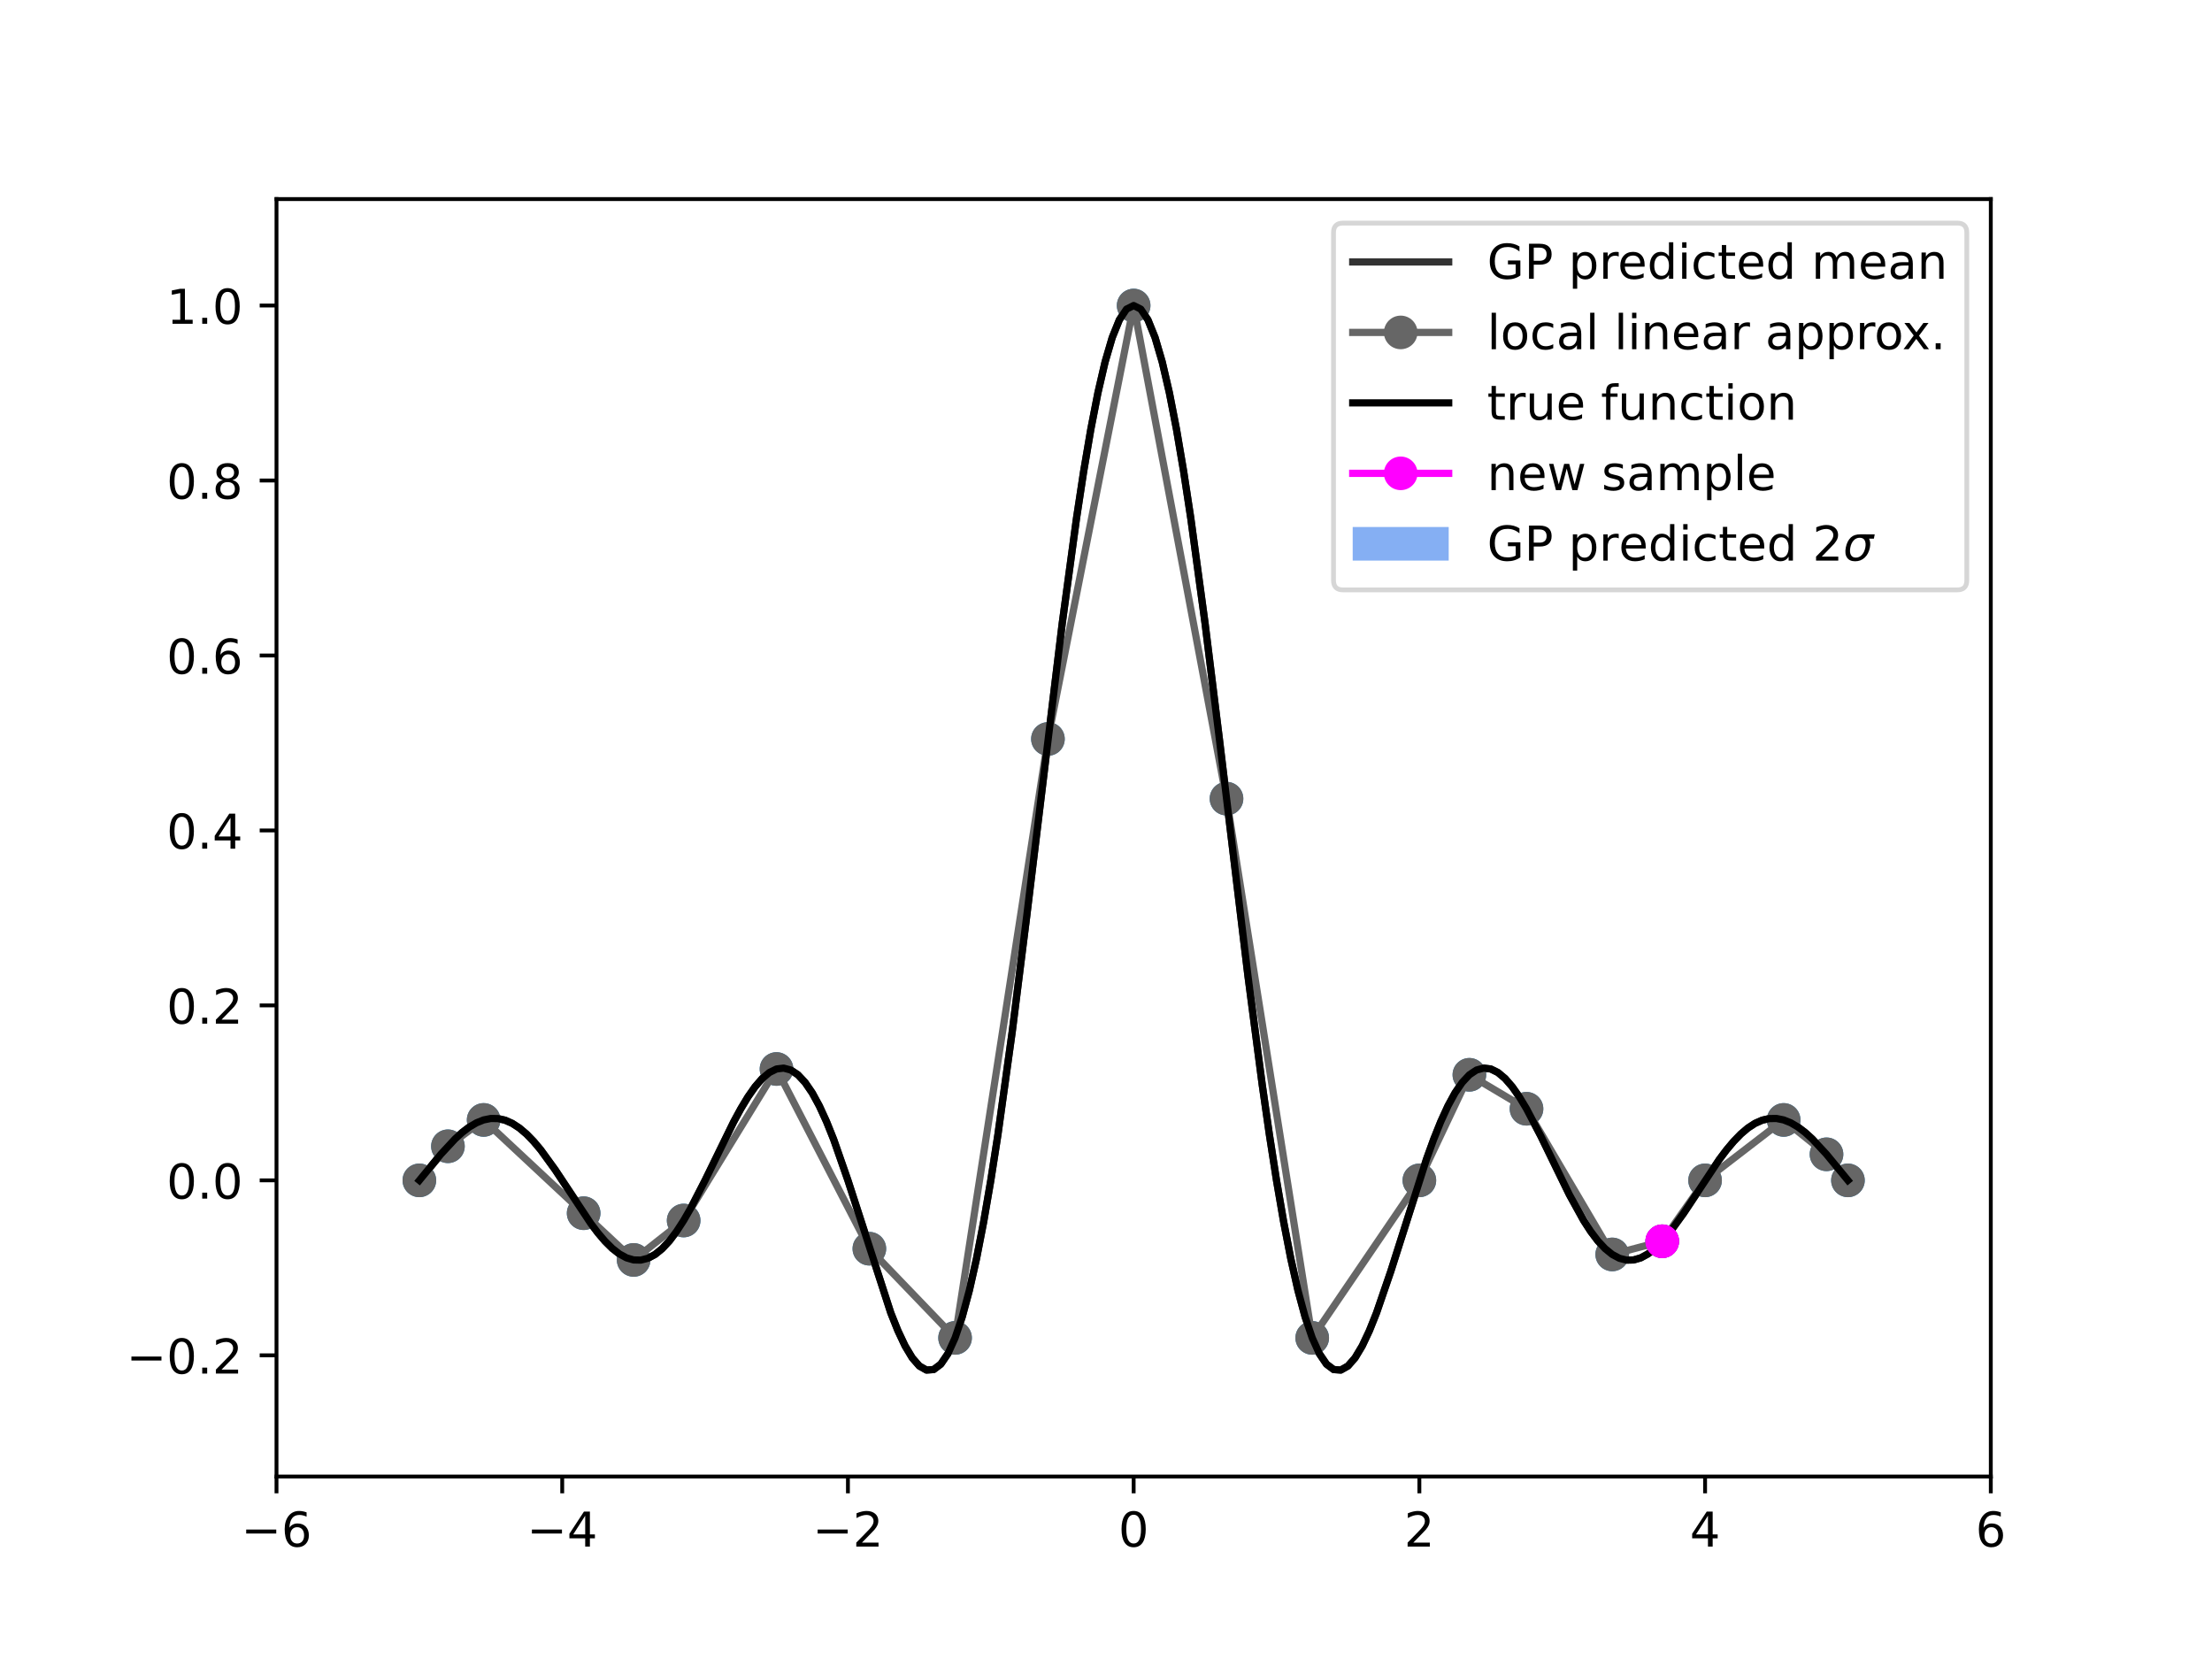 <?xml version="1.0" encoding="utf-8" standalone="no"?>
<!DOCTYPE svg PUBLIC "-//W3C//DTD SVG 1.1//EN"
  "http://www.w3.org/Graphics/SVG/1.1/DTD/svg11.dtd">
<!-- Created with matplotlib (https://matplotlib.org/) -->
<svg height="345.6pt" version="1.1" viewBox="0 0 460.8 345.6" width="460.8pt" xmlns="http://www.w3.org/2000/svg" xmlns:xlink="http://www.w3.org/1999/xlink">
 <defs>
  <style type="text/css">
*{stroke-linecap:butt;stroke-linejoin:round;}
  </style>
 </defs>
 <g id="figure_1">
  <g id="patch_1">
   <path d="M 0 345.6 
L 460.8 345.6 
L 460.8 0 
L 0 0 
z
" style="fill:#ffffff;"/>
  </g>
  <g id="axes_1">
   <g id="patch_2">
    <path d="M 57.6 307.584 
L 414.72 307.584 
L 414.72 41.472 
L 57.6 41.472 
z
" style="fill:#ffffff;"/>
   </g>
   <g id="PolyCollection_1">
    <defs>
     <path d="M 87.36 -99.698 
L 87.36 -99.715 
L 88.848 -101.548 
L 90.336 -103.374 
L 91.824 -105.145 
L 93.312 -106.82 
L 94.8 -108.351 
L 96.288 -109.702 
L 97.776 -110.833 
L 99.264 -111.709 
L 100.752 -112.308 
L 102.24 -112.608 
L 103.728 -112.595 
L 105.216 -112.258 
L 106.704 -111.603 
L 108.192 -110.636 
L 109.68 -109.375 
L 111.168 -107.84 
L 112.656 -106.066 
L 114.144 -104.094 
L 115.632 -101.959 
L 117.12 -99.714 
L 118.608 -97.414 
L 120.096 -95.11 
L 121.584 -92.874 
L 123.072 -90.741 
L 124.56 -88.773 
L 126.048 -87.033 
L 127.536 -85.546 
L 129.024 -84.39 
L 130.512 -83.567 
L 132 -83.132 
L 133.488 -83.099 
L 134.976 -83.49 
L 136.464 -84.287 
L 137.952 -85.496 
L 139.44 -87.095 
L 140.928 -89.052 
L 142.416 -91.357 
L 143.904 -93.924 
L 145.392 -96.737 
L 146.88 -99.708 
L 148.368 -102.793 
L 149.856 -105.904 
L 151.344 -108.964 
L 152.832 -111.903 
L 154.32 -114.643 
L 155.808 -117.106 
L 157.296 -119.226 
L 158.784 -120.936 
L 160.272 -122.185 
L 161.76 -122.916 
L 163.248 -123.097 
L 164.736 -122.702 
L 166.224 -121.711 
L 167.712 -120.124 
L 169.2 -117.952 
L 170.688 -115.219 
L 172.176 -111.971 
L 173.664 -108.257 
L 175.152 -104.145 
L 176.64 -99.717 
L 178.128 -95.059 
L 179.616 -90.277 
L 181.104 -85.471 
L 182.592 -80.764 
L 184.08 -76.274 
L 185.568 -72.114 
L 187.056 -68.396 
L 188.544 -65.242 
L 190.032 -62.761 
L 191.52 -61.051 
L 193.008 -60.208 
L 194.496 -60.312 
L 195.984 -61.429 
L 197.472 -63.61 
L 198.96 -66.891 
L 200.448 -71.296 
L 201.936 -76.813 
L 203.424 -83.421 
L 204.912 -91.076 
L 206.4 -99.721 
L 207.888 -109.274 
L 209.376 -119.64 
L 210.864 -130.704 
L 212.352 -142.341 
L 213.84 -154.41 
L 215.328 -166.759 
L 216.816 -179.233 
L 218.304 -191.662 
L 219.792 -203.888 
L 221.28 -215.737 
L 222.768 -227.044 
L 224.256 -237.65 
L 225.744 -247.402 
L 227.232 -256.162 
L 228.72 -263.8 
L 230.208 -270.208 
L 231.696 -275.291 
L 233.184 -278.972 
L 234.672 -281.204 
L 236.16 -281.952 
L 237.648 -281.203 
L 239.136 -278.968 
L 240.624 -275.28 
L 242.112 -270.197 
L 243.6 -263.783 
L 245.088 -256.143 
L 246.576 -247.384 
L 248.064 -237.633 
L 249.552 -227.03 
L 251.04 -215.726 
L 252.528 -203.881 
L 254.016 -191.658 
L 255.504 -179.226 
L 256.992 -166.752 
L 258.48 -154.4 
L 259.968 -142.33 
L 261.456 -130.692 
L 262.944 -119.626 
L 264.432 -109.261 
L 265.92 -99.708 
L 267.408 -91.065 
L 268.896 -83.411 
L 270.384 -76.806 
L 271.872 -71.292 
L 273.36 -66.891 
L 274.848 -63.605 
L 276.336 -61.419 
L 277.824 -60.298 
L 279.312 -60.191 
L 280.8 -61.032 
L 282.288 -62.74 
L 283.776 -65.223 
L 285.264 -68.38 
L 286.752 -72.099 
L 288.24 -76.266 
L 289.728 -80.763 
L 291.216 -85.47 
L 292.704 -90.272 
L 294.192 -95.053 
L 295.68 -99.707 
L 297.168 -104.134 
L 298.656 -108.243 
L 300.144 -111.956 
L 301.632 -115.206 
L 303.12 -117.938 
L 304.608 -120.112 
L 306.096 -121.701 
L 307.584 -122.695 
L 309.072 -123.093 
L 310.56 -122.911 
L 312.048 -122.176 
L 313.536 -120.926 
L 315.024 -119.211 
L 316.512 -117.089 
L 318 -114.623 
L 319.488 -111.918 
L 320.976 -108.948 
L 322.464 -105.888 
L 323.952 -102.783 
L 325.44 -99.707 
L 326.928 -96.756 
L 328.416 -93.924 
L 329.904 -91.346 
L 331.392 -89.102 
L 332.88 -87.085 
L 334.368 -85.535 
L 335.856 -84.32 
L 337.344 -83.508 
L 338.832 -83.099 
L 340.32 -83.171 
L 341.808 -83.591 
L 343.296 -84.423 
L 344.784 -85.592 
L 346.272 -87.044 
L 347.76 -88.828 
L 349.248 -90.754 
L 350.736 -92.933 
L 352.224 -95.145 
L 353.712 -97.456 
L 355.2 -99.719 
L 356.688 -101.952 
L 358.176 -104.123 
L 359.664 -106.099 
L 361.152 -107.861 
L 362.64 -109.398 
L 364.128 -110.666 
L 365.616 -111.614 
L 367.104 -112.261 
L 368.592 -112.616 
L 370.08 -112.641 
L 371.568 -112.337 
L 373.056 -111.726 
L 374.544 -110.823 
L 376.032 -109.716 
L 377.52 -108.366 
L 379.008 -106.825 
L 380.496 -105.144 
L 381.984 -103.385 
L 383.472 -101.549 
L 384.96 -99.742 
L 384.96 -99.671 
L 384.96 -99.671 
L 383.472 -101.53 
L 381.984 -103.344 
L 380.496 -105.13 
L 379.008 -106.796 
L 377.52 -108.32 
L 376.032 -109.669 
L 374.544 -110.823 
L 373.056 -111.676 
L 371.568 -112.261 
L 370.08 -112.554 
L 368.592 -112.547 
L 367.104 -112.229 
L 365.616 -111.562 
L 364.128 -110.574 
L 362.64 -109.316 
L 361.152 -107.787 
L 359.664 -106.006 
L 358.176 -104.034 
L 356.688 -101.943 
L 355.2 -99.695 
L 353.712 -97.363 
L 352.224 -95.076 
L 350.736 -92.799 
L 349.248 -90.714 
L 347.76 -88.708 
L 346.272 -87.001 
L 344.784 -85.499 
L 343.296 -84.339 
L 341.808 -83.543 
L 340.32 -83.093 
L 338.832 -83.099 
L 337.344 -83.452 
L 335.856 -84.235 
L 334.368 -85.435 
L 332.88 -87.085 
L 331.392 -89.001 
L 329.904 -91.346 
L 328.416 -93.924 
L 326.928 -96.707 
L 325.44 -99.707 
L 323.952 -102.783 
L 322.464 -105.888 
L 320.976 -108.948 
L 319.488 -111.851 
L 318 -114.623 
L 316.512 -117.089 
L 315.024 -119.211 
L 313.536 -120.926 
L 312.048 -122.176 
L 310.56 -122.911 
L 309.072 -123.093 
L 307.584 -122.695 
L 306.096 -121.701 
L 304.608 -120.112 
L 303.12 -117.938 
L 301.632 -115.206 
L 300.144 -111.956 
L 298.656 -108.243 
L 297.168 -104.134 
L 295.68 -99.707 
L 294.192 -95.053 
L 292.704 -90.272 
L 291.216 -85.47 
L 289.728 -80.763 
L 288.24 -76.266 
L 286.752 -72.099 
L 285.264 -68.38 
L 283.776 -65.223 
L 282.288 -62.74 
L 280.8 -61.032 
L 279.312 -60.191 
L 277.824 -60.298 
L 276.336 -61.419 
L 274.848 -63.605 
L 273.36 -66.891 
L 271.872 -71.292 
L 270.384 -76.806 
L 268.896 -83.411 
L 267.408 -91.065 
L 265.92 -99.708 
L 264.432 -109.261 
L 262.944 -119.626 
L 261.456 -130.692 
L 259.968 -142.33 
L 258.48 -154.4 
L 256.992 -166.752 
L 255.504 -179.226 
L 254.016 -191.658 
L 252.528 -203.881 
L 251.04 -215.726 
L 249.552 -227.03 
L 248.064 -237.633 
L 246.576 -247.384 
L 245.088 -256.143 
L 243.6 -263.783 
L 242.112 -270.189 
L 240.624 -275.28 
L 239.136 -278.968 
L 237.648 -281.203 
L 236.16 -281.952 
L 234.672 -281.204 
L 233.184 -278.968 
L 231.696 -275.276 
L 230.208 -270.186 
L 228.72 -263.775 
L 227.232 -256.133 
L 225.744 -247.374 
L 224.256 -237.624 
L 222.768 -227.023 
L 221.28 -215.721 
L 219.792 -203.877 
L 218.304 -191.656 
L 216.816 -179.218 
L 215.328 -166.741 
L 213.84 -154.385 
L 212.352 -142.311 
L 210.864 -130.671 
L 209.376 -119.603 
L 207.888 -109.238 
L 206.4 -99.686 
L 204.912 -91.046 
L 203.424 -83.395 
L 201.936 -76.795 
L 200.448 -71.286 
L 198.96 -66.891 
L 197.472 -63.602 
L 195.984 -61.413 
L 194.496 -60.29 
L 193.008 -60.181 
L 191.52 -61.02 
L 190.032 -62.728 
L 188.544 -65.213 
L 187.056 -68.37 
L 185.568 -72.09 
L 184.08 -76.263 
L 182.592 -80.764 
L 181.104 -85.471 
L 179.616 -90.265 
L 178.128 -95.044 
L 176.64 -99.693 
L 175.152 -104.117 
L 173.664 -108.223 
L 172.176 -111.935 
L 170.688 -115.185 
L 169.2 -117.918 
L 167.712 -120.094 
L 166.224 -121.687 
L 164.736 -122.685 
L 163.248 -123.088 
L 161.76 -122.905 
L 160.272 -122.168 
L 158.784 -120.92 
L 157.296 -119.201 
L 155.808 -117.076 
L 154.32 -114.608 
L 152.832 -111.871 
L 151.344 -108.936 
L 149.856 -105.876 
L 148.368 -102.776 
L 146.88 -99.708 
L 145.392 -96.727 
L 143.904 -93.924 
L 142.416 -91.335 
L 140.928 -89.049 
L 139.44 -87.074 
L 137.952 -85.473 
L 136.464 -84.266 
L 134.976 -83.468 
L 133.488 -83.099 
L 132 -83.132 
L 130.512 -83.567 
L 129.024 -84.374 
L 127.536 -85.546 
L 126.048 -87.014 
L 124.56 -88.764 
L 123.072 -90.727 
L 121.584 -92.858 
L 120.096 -95.11 
L 118.608 -97.401 
L 117.12 -99.695 
L 115.632 -101.93 
L 114.144 -104.056 
L 112.656 -106.03 
L 111.168 -107.8 
L 109.68 -109.331 
L 108.192 -110.596 
L 106.704 -111.567 
L 105.216 -112.227 
L 103.728 -112.565 
L 102.24 -112.585 
L 100.752 -112.291 
L 99.264 -111.693 
L 97.776 -110.815 
L 96.288 -109.685 
L 94.8 -108.335 
L 93.312 -106.801 
L 91.824 -105.126 
L 90.336 -103.352 
L 88.848 -101.528 
L 87.36 -99.698 
z
" id="m7a527aaa9f"/>
    </defs>
    <g clip-path="url(#pb19746cc6f)">
     <use style="fill:#347aeb;fill-opacity:0.6;" x="0" xlink:href="#m7a527aaa9f" y="345.6"/>
    </g>
   </g>
   <g id="PathCollection_1">
    <defs>
     <path d="M 0 3 
C 0.796 3 1.559 2.684 2.121 2.121 
C 2.684 1.559 3 0.796 3 0 
C 3 -0.796 2.684 -1.559 2.121 -2.121 
C 1.559 -2.684 0.796 -3 0 -3 
C -0.796 -3 -1.559 -2.684 -2.121 -2.121 
C -2.684 -1.559 -3 -0.796 -3 0 
C -3 0.796 -2.684 1.559 -2.121 2.121 
C -1.559 2.684 -0.796 3 0 3 
z
" id="mc97c514134" style="stroke:#1f77b4;"/>
    </defs>
    <g clip-path="url(#pb19746cc6f)">
     <use style="fill:#1f77b4;stroke:#1f77b4;" x="87.36" xlink:href="#mc97c514134" y="245.893"/>
     <use style="fill:#1f77b4;stroke:#1f77b4;" x="93.312" xlink:href="#mc97c514134" y="238.79"/>
     <use style="fill:#1f77b4;stroke:#1f77b4;" x="100.752" xlink:href="#mc97c514134" y="233.301"/>
     <use style="fill:#1f77b4;stroke:#1f77b4;" x="121.584" xlink:href="#mc97c514134" y="252.734"/>
     <use style="fill:#1f77b4;stroke:#1f77b4;" x="132" xlink:href="#mc97c514134" y="262.468"/>
     <use style="fill:#1f77b4;stroke:#1f77b4;" x="142.416" xlink:href="#mc97c514134" y="254.254"/>
     <use style="fill:#1f77b4;stroke:#1f77b4;" x="161.76" xlink:href="#mc97c514134" y="222.689"/>
     <use style="fill:#1f77b4;stroke:#1f77b4;" x="181.104" xlink:href="#mc97c514134" y="260.129"/>
     <use style="fill:#1f77b4;stroke:#1f77b4;" x="198.96" xlink:href="#mc97c514134" y="278.709"/>
     <use style="fill:#1f77b4;stroke:#1f77b4;" x="218.304" xlink:href="#mc97c514134" y="153.941"/>
     <use style="fill:#1f77b4;stroke:#1f77b4;" x="236.16" xlink:href="#mc97c514134" y="63.648"/>
     <use style="fill:#1f77b4;stroke:#1f77b4;" x="255.504" xlink:href="#mc97c514134" y="166.374"/>
     <use style="fill:#1f77b4;stroke:#1f77b4;" x="273.36" xlink:href="#mc97c514134" y="278.709"/>
     <use style="fill:#1f77b4;stroke:#1f77b4;" x="295.68" xlink:href="#mc97c514134" y="245.893"/>
     <use style="fill:#1f77b4;stroke:#1f77b4;" x="306.096" xlink:href="#mc97c514134" y="223.899"/>
     <use style="fill:#1f77b4;stroke:#1f77b4;" x="318" xlink:href="#mc97c514134" y="230.977"/>
     <use style="fill:#1f77b4;stroke:#1f77b4;" x="335.856" xlink:href="#mc97c514134" y="261.322"/>
     <use style="fill:#1f77b4;stroke:#1f77b4;" x="346.272" xlink:href="#mc97c514134" y="258.578"/>
     <use style="fill:#1f77b4;stroke:#1f77b4;" x="355.2" xlink:href="#mc97c514134" y="245.893"/>
     <use style="fill:#1f77b4;stroke:#1f77b4;" x="371.568" xlink:href="#mc97c514134" y="233.301"/>
     <use style="fill:#1f77b4;stroke:#1f77b4;" x="380.496" xlink:href="#mc97c514134" y="240.463"/>
     <use style="fill:#1f77b4;stroke:#1f77b4;" x="384.96" xlink:href="#mc97c514134" y="245.893"/>
    </g>
   </g>
   <g id="matplotlib.axis_1">
    <g id="xtick_1">
     <g id="line2d_1">
      <defs>
       <path d="M 0 0 
L 0 3.5 
" id="m1a85b0fa77" style="stroke:#000000;stroke-width:0.8;"/>
      </defs>
      <g>
       <use style="stroke:#000000;stroke-width:0.8;" x="57.6" xlink:href="#m1a85b0fa77" y="307.584"/>
      </g>
     </g>
     <g id="text_1">
      <!-- −6 -->
      <defs>
       <path d="M 10.594 35.5 
L 73.188 35.5 
L 73.188 27.203 
L 10.594 27.203 
z
" id="DejaVuSans-8722"/>
       <path d="M 33.016 40.375 
Q 26.375 40.375 22.484 35.828 
Q 18.609 31.297 18.609 23.391 
Q 18.609 15.531 22.484 10.953 
Q 26.375 6.391 33.016 6.391 
Q 39.656 6.391 43.531 10.953 
Q 47.406 15.531 47.406 23.391 
Q 47.406 31.297 43.531 35.828 
Q 39.656 40.375 33.016 40.375 
z
M 52.594 71.297 
L 52.594 62.312 
Q 48.875 64.062 45.094 64.984 
Q 41.312 65.922 37.594 65.922 
Q 27.828 65.922 22.672 59.328 
Q 17.531 52.734 16.797 39.406 
Q 19.672 43.656 24.016 45.922 
Q 28.375 48.188 33.594 48.188 
Q 44.578 48.188 50.953 41.516 
Q 57.328 34.859 57.328 23.391 
Q 57.328 12.156 50.688 5.359 
Q 44.047 -1.422 33.016 -1.422 
Q 20.359 -1.422 13.672 8.266 
Q 6.984 17.969 6.984 36.375 
Q 6.984 53.656 15.188 63.938 
Q 23.391 74.219 37.203 74.219 
Q 40.922 74.219 44.703 73.484 
Q 48.484 72.75 52.594 71.297 
z
" id="DejaVuSans-54"/>
      </defs>
      <g transform="translate(50.229 322.182)scale(0.1 -0.1)">
       <use xlink:href="#DejaVuSans-8722"/>
       <use x="83.789" xlink:href="#DejaVuSans-54"/>
      </g>
     </g>
    </g>
    <g id="xtick_2">
     <g id="line2d_2">
      <g>
       <use style="stroke:#000000;stroke-width:0.8;" x="117.12" xlink:href="#m1a85b0fa77" y="307.584"/>
      </g>
     </g>
     <g id="text_2">
      <!-- −4 -->
      <defs>
       <path d="M 37.797 64.312 
L 12.891 25.391 
L 37.797 25.391 
z
M 35.203 72.906 
L 47.609 72.906 
L 47.609 25.391 
L 58.016 25.391 
L 58.016 17.188 
L 47.609 17.188 
L 47.609 0 
L 37.797 0 
L 37.797 17.188 
L 4.891 17.188 
L 4.891 26.703 
z
" id="DejaVuSans-52"/>
      </defs>
      <g transform="translate(109.749 322.182)scale(0.1 -0.1)">
       <use xlink:href="#DejaVuSans-8722"/>
       <use x="83.789" xlink:href="#DejaVuSans-52"/>
      </g>
     </g>
    </g>
    <g id="xtick_3">
     <g id="line2d_3">
      <g>
       <use style="stroke:#000000;stroke-width:0.8;" x="176.64" xlink:href="#m1a85b0fa77" y="307.584"/>
      </g>
     </g>
     <g id="text_3">
      <!-- −2 -->
      <defs>
       <path d="M 19.188 8.297 
L 53.609 8.297 
L 53.609 0 
L 7.328 0 
L 7.328 8.297 
Q 12.938 14.109 22.625 23.891 
Q 32.328 33.688 34.812 36.531 
Q 39.547 41.844 41.422 45.531 
Q 43.312 49.219 43.312 52.781 
Q 43.312 58.594 39.234 62.25 
Q 35.156 65.922 28.609 65.922 
Q 23.969 65.922 18.812 64.312 
Q 13.672 62.703 7.812 59.422 
L 7.812 69.391 
Q 13.766 71.781 18.938 73 
Q 24.125 74.219 28.422 74.219 
Q 39.75 74.219 46.484 68.547 
Q 53.219 62.891 53.219 53.422 
Q 53.219 48.922 51.531 44.891 
Q 49.859 40.875 45.406 35.406 
Q 44.188 33.984 37.641 27.219 
Q 31.109 20.453 19.188 8.297 
z
" id="DejaVuSans-50"/>
      </defs>
      <g transform="translate(169.269 322.182)scale(0.1 -0.1)">
       <use xlink:href="#DejaVuSans-8722"/>
       <use x="83.789" xlink:href="#DejaVuSans-50"/>
      </g>
     </g>
    </g>
    <g id="xtick_4">
     <g id="line2d_4">
      <g>
       <use style="stroke:#000000;stroke-width:0.8;" x="236.16" xlink:href="#m1a85b0fa77" y="307.584"/>
      </g>
     </g>
     <g id="text_4">
      <!-- 0 -->
      <defs>
       <path d="M 31.781 66.406 
Q 24.172 66.406 20.328 58.906 
Q 16.5 51.422 16.5 36.375 
Q 16.5 21.391 20.328 13.891 
Q 24.172 6.391 31.781 6.391 
Q 39.453 6.391 43.281 13.891 
Q 47.125 21.391 47.125 36.375 
Q 47.125 51.422 43.281 58.906 
Q 39.453 66.406 31.781 66.406 
z
M 31.781 74.219 
Q 44.047 74.219 50.516 64.516 
Q 56.984 54.828 56.984 36.375 
Q 56.984 17.969 50.516 8.266 
Q 44.047 -1.422 31.781 -1.422 
Q 19.531 -1.422 13.062 8.266 
Q 6.594 17.969 6.594 36.375 
Q 6.594 54.828 13.062 64.516 
Q 19.531 74.219 31.781 74.219 
z
" id="DejaVuSans-48"/>
      </defs>
      <g transform="translate(232.979 322.182)scale(0.1 -0.1)">
       <use xlink:href="#DejaVuSans-48"/>
      </g>
     </g>
    </g>
    <g id="xtick_5">
     <g id="line2d_5">
      <g>
       <use style="stroke:#000000;stroke-width:0.8;" x="295.68" xlink:href="#m1a85b0fa77" y="307.584"/>
      </g>
     </g>
     <g id="text_5">
      <!-- 2 -->
      <g transform="translate(292.499 322.182)scale(0.1 -0.1)">
       <use xlink:href="#DejaVuSans-50"/>
      </g>
     </g>
    </g>
    <g id="xtick_6">
     <g id="line2d_6">
      <g>
       <use style="stroke:#000000;stroke-width:0.8;" x="355.2" xlink:href="#m1a85b0fa77" y="307.584"/>
      </g>
     </g>
     <g id="text_6">
      <!-- 4 -->
      <g transform="translate(352.019 322.182)scale(0.1 -0.1)">
       <use xlink:href="#DejaVuSans-52"/>
      </g>
     </g>
    </g>
    <g id="xtick_7">
     <g id="line2d_7">
      <g>
       <use style="stroke:#000000;stroke-width:0.8;" x="414.72" xlink:href="#m1a85b0fa77" y="307.584"/>
      </g>
     </g>
     <g id="text_7">
      <!-- 6 -->
      <g transform="translate(411.539 322.182)scale(0.1 -0.1)">
       <use xlink:href="#DejaVuSans-54"/>
      </g>
     </g>
    </g>
   </g>
   <g id="matplotlib.axis_2">
    <g id="ytick_1">
     <g id="line2d_8">
      <defs>
       <path d="M 0 0 
L -3.5 0 
" id="mdd9a91eb3d" style="stroke:#000000;stroke-width:0.8;"/>
      </defs>
      <g>
       <use style="stroke:#000000;stroke-width:0.8;" x="57.6" xlink:href="#mdd9a91eb3d" y="282.342"/>
      </g>
     </g>
     <g id="text_8">
      <!-- −0.2 -->
      <defs>
       <path d="M 10.688 12.406 
L 21 12.406 
L 21 0 
L 10.688 0 
z
" id="DejaVuSans-46"/>
      </defs>
      <g transform="translate(26.317 286.142)scale(0.1 -0.1)">
       <use xlink:href="#DejaVuSans-8722"/>
       <use x="83.789" xlink:href="#DejaVuSans-48"/>
       <use x="147.412" xlink:href="#DejaVuSans-46"/>
       <use x="179.199" xlink:href="#DejaVuSans-50"/>
      </g>
     </g>
    </g>
    <g id="ytick_2">
     <g id="line2d_9">
      <g>
       <use style="stroke:#000000;stroke-width:0.8;" x="57.6" xlink:href="#mdd9a91eb3d" y="245.893"/>
      </g>
     </g>
     <g id="text_9">
      <!-- 0.0 -->
      <g transform="translate(34.697 249.693)scale(0.1 -0.1)">
       <use xlink:href="#DejaVuSans-48"/>
       <use x="63.623" xlink:href="#DejaVuSans-46"/>
       <use x="95.41" xlink:href="#DejaVuSans-48"/>
      </g>
     </g>
    </g>
    <g id="ytick_3">
     <g id="line2d_10">
      <g>
       <use style="stroke:#000000;stroke-width:0.8;" x="57.6" xlink:href="#mdd9a91eb3d" y="209.444"/>
      </g>
     </g>
     <g id="text_10">
      <!-- 0.2 -->
      <g transform="translate(34.697 213.243)scale(0.1 -0.1)">
       <use xlink:href="#DejaVuSans-48"/>
       <use x="63.623" xlink:href="#DejaVuSans-46"/>
       <use x="95.41" xlink:href="#DejaVuSans-50"/>
      </g>
     </g>
    </g>
    <g id="ytick_4">
     <g id="line2d_11">
      <g>
       <use style="stroke:#000000;stroke-width:0.8;" x="57.6" xlink:href="#mdd9a91eb3d" y="172.995"/>
      </g>
     </g>
     <g id="text_11">
      <!-- 0.4 -->
      <g transform="translate(34.697 176.794)scale(0.1 -0.1)">
       <use xlink:href="#DejaVuSans-48"/>
       <use x="63.623" xlink:href="#DejaVuSans-46"/>
       <use x="95.41" xlink:href="#DejaVuSans-52"/>
      </g>
     </g>
    </g>
    <g id="ytick_5">
     <g id="line2d_12">
      <g>
       <use style="stroke:#000000;stroke-width:0.8;" x="57.6" xlink:href="#mdd9a91eb3d" y="136.546"/>
      </g>
     </g>
     <g id="text_12">
      <!-- 0.6 -->
      <g transform="translate(34.697 140.345)scale(0.1 -0.1)">
       <use xlink:href="#DejaVuSans-48"/>
       <use x="63.623" xlink:href="#DejaVuSans-46"/>
       <use x="95.41" xlink:href="#DejaVuSans-54"/>
      </g>
     </g>
    </g>
    <g id="ytick_6">
     <g id="line2d_13">
      <g>
       <use style="stroke:#000000;stroke-width:0.8;" x="57.6" xlink:href="#mdd9a91eb3d" y="100.097"/>
      </g>
     </g>
     <g id="text_13">
      <!-- 0.8 -->
      <defs>
       <path d="M 31.781 34.625 
Q 24.75 34.625 20.719 30.859 
Q 16.703 27.094 16.703 20.516 
Q 16.703 13.922 20.719 10.156 
Q 24.75 6.391 31.781 6.391 
Q 38.812 6.391 42.859 10.172 
Q 46.922 13.969 46.922 20.516 
Q 46.922 27.094 42.891 30.859 
Q 38.875 34.625 31.781 34.625 
z
M 21.922 38.812 
Q 15.578 40.375 12.031 44.719 
Q 8.5 49.078 8.5 55.328 
Q 8.5 64.062 14.719 69.141 
Q 20.953 74.219 31.781 74.219 
Q 42.672 74.219 48.875 69.141 
Q 55.078 64.062 55.078 55.328 
Q 55.078 49.078 51.531 44.719 
Q 48 40.375 41.703 38.812 
Q 48.828 37.156 52.797 32.312 
Q 56.781 27.484 56.781 20.516 
Q 56.781 9.906 50.312 4.234 
Q 43.844 -1.422 31.781 -1.422 
Q 19.734 -1.422 13.25 4.234 
Q 6.781 9.906 6.781 20.516 
Q 6.781 27.484 10.781 32.312 
Q 14.797 37.156 21.922 38.812 
z
M 18.312 54.391 
Q 18.312 48.734 21.844 45.562 
Q 25.391 42.391 31.781 42.391 
Q 38.141 42.391 41.719 45.562 
Q 45.312 48.734 45.312 54.391 
Q 45.312 60.062 41.719 63.234 
Q 38.141 66.406 31.781 66.406 
Q 25.391 66.406 21.844 63.234 
Q 18.312 60.062 18.312 54.391 
z
" id="DejaVuSans-56"/>
      </defs>
      <g transform="translate(34.697 103.896)scale(0.1 -0.1)">
       <use xlink:href="#DejaVuSans-48"/>
       <use x="63.623" xlink:href="#DejaVuSans-46"/>
       <use x="95.41" xlink:href="#DejaVuSans-56"/>
      </g>
     </g>
    </g>
    <g id="ytick_7">
     <g id="line2d_14">
      <g>
       <use style="stroke:#000000;stroke-width:0.8;" x="57.6" xlink:href="#mdd9a91eb3d" y="63.648"/>
      </g>
     </g>
     <g id="text_14">
      <!-- 1.0 -->
      <defs>
       <path d="M 12.406 8.297 
L 28.516 8.297 
L 28.516 63.922 
L 10.984 60.406 
L 10.984 69.391 
L 28.422 72.906 
L 38.281 72.906 
L 38.281 8.297 
L 54.391 8.297 
L 54.391 0 
L 12.406 0 
z
" id="DejaVuSans-49"/>
      </defs>
      <g transform="translate(34.697 67.447)scale(0.1 -0.1)">
       <use xlink:href="#DejaVuSans-49"/>
       <use x="63.623" xlink:href="#DejaVuSans-46"/>
       <use x="95.41" xlink:href="#DejaVuSans-48"/>
      </g>
     </g>
    </g>
   </g>
   <g id="line2d_15">
    <path clip-path="url(#pb19746cc6f)" d="M 87.36 245.893 
L 91.824 240.464 
L 94.8 237.257 
L 96.288 235.906 
L 97.776 234.776 
L 99.264 233.899 
L 100.752 233.301 
L 102.24 233.003 
L 103.728 233.02 
L 105.216 233.358 
L 106.704 234.015 
L 108.192 234.984 
L 109.68 236.247 
L 111.168 237.78 
L 112.656 239.552 
L 115.632 243.656 
L 123.072 254.866 
L 124.56 256.831 
L 126.048 258.577 
L 127.536 260.054 
L 129.024 261.218 
L 130.512 262.033 
L 132 262.468 
L 133.488 262.501 
L 134.976 262.121 
L 136.464 261.323 
L 137.952 260.116 
L 139.44 258.515 
L 140.928 256.549 
L 142.416 254.254 
L 143.904 251.676 
L 146.88 245.892 
L 152.832 233.713 
L 154.32 230.975 
L 155.808 228.509 
L 157.296 226.387 
L 158.784 224.672 
L 160.272 223.423 
L 161.76 222.689 
L 163.248 222.508 
L 164.736 222.907 
L 166.224 223.901 
L 167.712 225.491 
L 169.2 227.665 
L 170.688 230.398 
L 172.176 233.647 
L 173.664 237.36 
L 176.64 245.895 
L 185.568 273.498 
L 187.056 277.217 
L 188.544 280.373 
L 190.032 282.856 
L 191.52 284.564 
L 193.008 285.406 
L 194.496 285.299 
L 195.984 284.179 
L 197.472 281.994 
L 198.96 278.709 
L 200.448 274.309 
L 201.936 268.796 
L 203.424 262.192 
L 204.912 254.539 
L 206.4 245.896 
L 207.888 236.344 
L 210.864 214.912 
L 213.84 191.202 
L 221.28 129.871 
L 224.256 107.963 
L 225.744 98.212 
L 227.232 89.453 
L 228.72 81.813 
L 230.208 75.403 
L 231.696 70.317 
L 233.184 66.63 
L 234.672 64.396 
L 236.16 63.648 
L 237.648 64.397 
L 239.136 66.632 
L 240.624 70.32 
L 242.112 75.407 
L 243.6 81.817 
L 245.088 89.457 
L 246.576 98.216 
L 248.064 107.967 
L 251.04 129.874 
L 254.016 153.942 
L 259.968 203.27 
L 262.944 225.974 
L 264.432 236.339 
L 265.92 245.892 
L 267.408 254.535 
L 268.896 262.189 
L 270.384 268.794 
L 271.872 274.308 
L 273.36 278.709 
L 274.848 281.995 
L 276.336 284.181 
L 277.824 285.302 
L 279.312 285.409 
L 280.8 284.568 
L 282.288 282.86 
L 283.776 280.377 
L 285.264 277.22 
L 286.752 273.501 
L 289.728 264.837 
L 297.168 241.466 
L 298.656 237.357 
L 300.144 233.644 
L 301.632 230.394 
L 303.12 227.662 
L 304.608 225.488 
L 306.096 223.899 
L 307.584 222.905 
L 309.072 222.507 
L 310.56 222.689 
L 312.048 223.424 
L 313.536 224.674 
L 315.024 226.389 
L 316.512 228.511 
L 318 230.977 
L 320.976 236.652 
L 326.928 248.868 
L 329.904 254.254 
L 331.392 256.549 
L 332.88 258.515 
L 334.368 260.115 
L 335.856 261.323 
L 337.344 262.12 
L 338.832 262.501 
L 340.32 262.468 
L 341.808 262.033 
L 343.296 261.219 
L 344.784 260.054 
L 346.272 258.577 
L 347.76 256.832 
L 350.736 252.734 
L 358.176 241.521 
L 359.664 239.548 
L 361.152 237.776 
L 362.64 236.243 
L 364.128 234.98 
L 365.616 234.012 
L 367.104 233.355 
L 368.592 233.018 
L 370.08 233.002 
L 371.568 233.301 
L 373.056 233.899 
L 374.544 234.777 
L 376.032 235.907 
L 377.52 237.257 
L 380.496 240.463 
L 384.96 245.893 
L 384.96 245.893 
" style="fill:none;stroke:#333333;stroke-linecap:square;stroke-width:1.5;"/>
   </g>
   <g id="line2d_16">
    <path clip-path="url(#pb19746cc6f)" d="M 87.36 245.893 
L 93.312 238.79 
L 100.752 233.301 
L 121.584 252.734 
L 132 262.468 
L 142.416 254.254 
L 161.76 222.689 
L 181.104 260.129 
L 198.96 278.709 
L 218.304 153.941 
L 236.16 63.648 
L 255.504 166.374 
L 273.36 278.709 
L 295.68 245.893 
L 306.096 223.899 
L 318 230.977 
L 335.856 261.322 
L 346.272 258.578 
L 355.2 245.893 
L 371.568 233.301 
L 380.496 240.463 
L 384.96 245.893 
" style="fill:none;stroke:#666666;stroke-linecap:square;stroke-width:1.5;"/>
    <defs>
     <path d="M 0 3 
C 0.796 3 1.559 2.684 2.121 2.121 
C 2.684 1.559 3 0.796 3 0 
C 3 -0.796 2.684 -1.559 2.121 -2.121 
C 1.559 -2.684 0.796 -3 0 -3 
C -0.796 -3 -1.559 -2.684 -2.121 -2.121 
C -2.684 -1.559 -3 -0.796 -3 0 
C -3 0.796 -2.684 1.559 -2.121 2.121 
C -1.559 2.684 -0.796 3 0 3 
z
" id="m04551382bc" style="stroke:#666666;"/>
    </defs>
    <g clip-path="url(#pb19746cc6f)">
     <use style="fill:#666666;stroke:#666666;" x="87.36" xlink:href="#m04551382bc" y="245.893"/>
     <use style="fill:#666666;stroke:#666666;" x="93.312" xlink:href="#m04551382bc" y="238.79"/>
     <use style="fill:#666666;stroke:#666666;" x="100.752" xlink:href="#m04551382bc" y="233.301"/>
     <use style="fill:#666666;stroke:#666666;" x="121.584" xlink:href="#m04551382bc" y="252.734"/>
     <use style="fill:#666666;stroke:#666666;" x="132" xlink:href="#m04551382bc" y="262.468"/>
     <use style="fill:#666666;stroke:#666666;" x="142.416" xlink:href="#m04551382bc" y="254.254"/>
     <use style="fill:#666666;stroke:#666666;" x="161.76" xlink:href="#m04551382bc" y="222.689"/>
     <use style="fill:#666666;stroke:#666666;" x="181.104" xlink:href="#m04551382bc" y="260.129"/>
     <use style="fill:#666666;stroke:#666666;" x="198.96" xlink:href="#m04551382bc" y="278.709"/>
     <use style="fill:#666666;stroke:#666666;" x="218.304" xlink:href="#m04551382bc" y="153.941"/>
     <use style="fill:#666666;stroke:#666666;" x="236.16" xlink:href="#m04551382bc" y="63.648"/>
     <use style="fill:#666666;stroke:#666666;" x="255.504" xlink:href="#m04551382bc" y="166.374"/>
     <use style="fill:#666666;stroke:#666666;" x="273.36" xlink:href="#m04551382bc" y="278.709"/>
     <use style="fill:#666666;stroke:#666666;" x="295.68" xlink:href="#m04551382bc" y="245.893"/>
     <use style="fill:#666666;stroke:#666666;" x="306.096" xlink:href="#m04551382bc" y="223.899"/>
     <use style="fill:#666666;stroke:#666666;" x="318" xlink:href="#m04551382bc" y="230.977"/>
     <use style="fill:#666666;stroke:#666666;" x="335.856" xlink:href="#m04551382bc" y="261.322"/>
     <use style="fill:#666666;stroke:#666666;" x="346.272" xlink:href="#m04551382bc" y="258.578"/>
     <use style="fill:#666666;stroke:#666666;" x="355.2" xlink:href="#m04551382bc" y="245.893"/>
     <use style="fill:#666666;stroke:#666666;" x="371.568" xlink:href="#m04551382bc" y="233.301"/>
     <use style="fill:#666666;stroke:#666666;" x="380.496" xlink:href="#m04551382bc" y="240.463"/>
     <use style="fill:#666666;stroke:#666666;" x="384.96" xlink:href="#m04551382bc" y="245.893"/>
    </g>
   </g>
   <g id="line2d_17">
    <path clip-path="url(#pb19746cc6f)" d="M 87.36 245.893 
L 91.824 240.463 
L 94.8 237.258 
L 96.288 235.908 
L 97.776 234.778 
L 99.264 233.9 
L 100.752 233.301 
L 102.24 233.002 
L 103.728 233.018 
L 105.216 233.354 
L 106.704 234.011 
L 108.192 234.979 
L 109.68 236.242 
L 111.168 237.775 
L 112.656 239.547 
L 115.632 243.653 
L 123.072 254.866 
L 124.56 256.832 
L 126.048 258.578 
L 127.536 260.054 
L 129.024 261.219 
L 130.512 262.033 
L 132 262.468 
L 133.488 262.501 
L 134.976 262.12 
L 136.464 261.322 
L 137.952 260.115 
L 139.44 258.515 
L 140.928 256.549 
L 142.416 254.254 
L 143.904 251.676 
L 146.88 245.893 
L 152.832 233.716 
L 154.32 230.977 
L 155.808 228.511 
L 157.296 226.389 
L 158.784 224.674 
L 160.272 223.424 
L 161.76 222.689 
L 163.248 222.507 
L 164.736 222.905 
L 166.224 223.899 
L 167.712 225.488 
L 169.2 227.662 
L 170.688 230.394 
L 172.176 233.644 
L 173.664 237.357 
L 176.64 245.893 
L 185.568 273.5 
L 187.056 277.219 
L 188.544 280.375 
L 190.032 282.859 
L 191.52 284.567 
L 193.008 285.408 
L 194.496 285.301 
L 195.984 284.181 
L 197.472 281.994 
L 198.96 278.709 
L 200.448 274.308 
L 201.936 268.794 
L 203.424 262.19 
L 204.912 254.536 
L 206.4 245.893 
L 207.888 236.341 
L 210.864 214.91 
L 213.84 191.201 
L 221.28 129.872 
L 224.256 107.965 
L 225.744 98.214 
L 227.232 89.455 
L 228.72 81.815 
L 230.208 75.405 
L 231.696 70.319 
L 233.184 66.631 
L 234.672 64.397 
L 236.16 63.648 
L 237.648 64.397 
L 239.136 66.631 
L 240.624 70.319 
L 242.112 75.405 
L 243.6 81.815 
L 245.088 89.455 
L 246.576 98.214 
L 248.064 107.965 
L 251.04 129.872 
L 254.016 153.941 
L 259.968 203.271 
L 262.944 225.975 
L 264.432 236.341 
L 265.92 245.893 
L 267.408 254.536 
L 268.896 262.19 
L 270.384 268.794 
L 271.872 274.308 
L 273.36 278.709 
L 274.848 281.994 
L 276.336 284.181 
L 277.824 285.301 
L 279.312 285.408 
L 280.8 284.567 
L 282.288 282.859 
L 283.776 280.375 
L 285.264 277.219 
L 286.752 273.5 
L 289.728 264.836 
L 297.168 241.467 
L 298.656 237.357 
L 300.144 233.644 
L 301.632 230.394 
L 303.12 227.662 
L 304.608 225.488 
L 306.096 223.899 
L 307.584 222.905 
L 309.072 222.507 
L 310.56 222.689 
L 312.048 223.424 
L 313.536 224.674 
L 315.024 226.389 
L 316.512 228.511 
L 318 230.977 
L 320.976 236.653 
L 326.928 248.869 
L 329.904 254.254 
L 331.392 256.549 
L 332.88 258.515 
L 334.368 260.115 
L 335.856 261.322 
L 337.344 262.12 
L 338.832 262.501 
L 340.32 262.468 
L 341.808 262.033 
L 343.296 261.219 
L 344.784 260.054 
L 346.272 258.578 
L 347.76 256.832 
L 350.736 252.734 
L 358.176 241.521 
L 359.664 239.547 
L 361.152 237.775 
L 362.64 236.242 
L 364.128 234.979 
L 365.616 234.011 
L 367.104 233.354 
L 368.592 233.018 
L 370.08 233.002 
L 371.568 233.301 
L 373.056 233.9 
L 374.544 234.778 
L 376.032 235.908 
L 377.52 237.258 
L 380.496 240.463 
L 384.96 245.893 
L 384.96 245.893 
" style="fill:none;stroke:#000000;stroke-linecap:square;stroke-width:1.5;"/>
   </g>
   <g id="line2d_18">
    <path clip-path="url(#pb19746cc6f)" d="M 346.272 258.578 
L 346.272 258.578 
" style="fill:none;stroke:#ff00ff;stroke-linecap:square;stroke-width:1.5;"/>
    <defs>
     <path d="M 0 3 
C 0.796 3 1.559 2.684 2.121 2.121 
C 2.684 1.559 3 0.796 3 0 
C 3 -0.796 2.684 -1.559 2.121 -2.121 
C 1.559 -2.684 0.796 -3 0 -3 
C -0.796 -3 -1.559 -2.684 -2.121 -2.121 
C -2.684 -1.559 -3 -0.796 -3 0 
C -3 0.796 -2.684 1.559 -2.121 2.121 
C -1.559 2.684 -0.796 3 0 3 
z
" id="m845b8a66dd" style="stroke:#ff00ff;"/>
    </defs>
    <g clip-path="url(#pb19746cc6f)">
     <use style="fill:#ff00ff;stroke:#ff00ff;" x="346.272" xlink:href="#m845b8a66dd" y="258.578"/>
     <use style="fill:#ff00ff;stroke:#ff00ff;" x="346.272" xlink:href="#m845b8a66dd" y="258.578"/>
    </g>
   </g>
   <g id="patch_3">
    <path d="M 57.6 307.584 
L 57.6 41.472 
" style="fill:none;stroke:#000000;stroke-linecap:square;stroke-linejoin:miter;stroke-width:0.8;"/>
   </g>
   <g id="patch_4">
    <path d="M 414.72 307.584 
L 414.72 41.472 
" style="fill:none;stroke:#000000;stroke-linecap:square;stroke-linejoin:miter;stroke-width:0.8;"/>
   </g>
   <g id="patch_5">
    <path d="M 57.6 307.584 
L 414.72 307.584 
" style="fill:none;stroke:#000000;stroke-linecap:square;stroke-linejoin:miter;stroke-width:0.8;"/>
   </g>
   <g id="patch_6">
    <path d="M 57.6 41.472 
L 414.72 41.472 
" style="fill:none;stroke:#000000;stroke-linecap:square;stroke-linejoin:miter;stroke-width:0.8;"/>
   </g>
   <g id="legend_1">
    <g id="patch_7">
     <path d="M 279.792 122.885 
L 407.72 122.885 
Q 409.72 122.885 409.72 120.885 
L 409.72 48.472 
Q 409.72 46.472 407.72 46.472 
L 279.792 46.472 
Q 277.792 46.472 277.792 48.472 
L 277.792 120.885 
Q 277.792 122.885 279.792 122.885 
z
" style="fill:#ffffff;opacity:0.8;stroke:#cccccc;stroke-linejoin:miter;"/>
    </g>
    <g id="line2d_19">
     <path d="M 281.792 54.57 
L 301.792 54.57 
" style="fill:none;stroke:#333333;stroke-linecap:square;stroke-width:1.5;"/>
    </g>
    <g id="line2d_20"/>
    <g id="text_15">
     <!-- GP predicted mean -->
     <defs>
      <path d="M 59.516 10.406 
L 59.516 29.984 
L 43.406 29.984 
L 43.406 38.094 
L 69.281 38.094 
L 69.281 6.781 
Q 63.578 2.734 56.688 0.656 
Q 49.812 -1.422 42 -1.422 
Q 24.906 -1.422 15.25 8.562 
Q 5.609 18.562 5.609 36.375 
Q 5.609 54.25 15.25 64.234 
Q 24.906 74.219 42 74.219 
Q 49.125 74.219 55.547 72.453 
Q 61.969 70.703 67.391 67.281 
L 67.391 56.781 
Q 61.922 61.422 55.766 63.766 
Q 49.609 66.109 42.828 66.109 
Q 29.438 66.109 22.719 58.641 
Q 16.016 51.172 16.016 36.375 
Q 16.016 21.625 22.719 14.156 
Q 29.438 6.688 42.828 6.688 
Q 48.047 6.688 52.141 7.594 
Q 56.25 8.5 59.516 10.406 
z
" id="DejaVuSans-71"/>
      <path d="M 19.672 64.797 
L 19.672 37.406 
L 32.078 37.406 
Q 38.969 37.406 42.719 40.969 
Q 46.484 44.531 46.484 51.125 
Q 46.484 57.672 42.719 61.234 
Q 38.969 64.797 32.078 64.797 
z
M 9.812 72.906 
L 32.078 72.906 
Q 44.344 72.906 50.609 67.359 
Q 56.891 61.812 56.891 51.125 
Q 56.891 40.328 50.609 34.812 
Q 44.344 29.297 32.078 29.297 
L 19.672 29.297 
L 19.672 0 
L 9.812 0 
z
" id="DejaVuSans-80"/>
      <path id="DejaVuSans-32"/>
      <path d="M 18.109 8.203 
L 18.109 -20.797 
L 9.078 -20.797 
L 9.078 54.688 
L 18.109 54.688 
L 18.109 46.391 
Q 20.953 51.266 25.266 53.625 
Q 29.594 56 35.594 56 
Q 45.562 56 51.781 48.094 
Q 58.016 40.188 58.016 27.297 
Q 58.016 14.406 51.781 6.484 
Q 45.562 -1.422 35.594 -1.422 
Q 29.594 -1.422 25.266 0.953 
Q 20.953 3.328 18.109 8.203 
z
M 48.688 27.297 
Q 48.688 37.203 44.609 42.844 
Q 40.531 48.484 33.406 48.484 
Q 26.266 48.484 22.188 42.844 
Q 18.109 37.203 18.109 27.297 
Q 18.109 17.391 22.188 11.75 
Q 26.266 6.109 33.406 6.109 
Q 40.531 6.109 44.609 11.75 
Q 48.688 17.391 48.688 27.297 
z
" id="DejaVuSans-112"/>
      <path d="M 41.109 46.297 
Q 39.594 47.172 37.812 47.578 
Q 36.031 48 33.891 48 
Q 26.266 48 22.188 43.047 
Q 18.109 38.094 18.109 28.812 
L 18.109 0 
L 9.078 0 
L 9.078 54.688 
L 18.109 54.688 
L 18.109 46.188 
Q 20.953 51.172 25.484 53.578 
Q 30.031 56 36.531 56 
Q 37.453 56 38.578 55.875 
Q 39.703 55.766 41.062 55.516 
z
" id="DejaVuSans-114"/>
      <path d="M 56.203 29.594 
L 56.203 25.203 
L 14.891 25.203 
Q 15.484 15.922 20.484 11.062 
Q 25.484 6.203 34.422 6.203 
Q 39.594 6.203 44.453 7.469 
Q 49.312 8.734 54.109 11.281 
L 54.109 2.781 
Q 49.266 0.734 44.188 -0.344 
Q 39.109 -1.422 33.891 -1.422 
Q 20.797 -1.422 13.156 6.188 
Q 5.516 13.812 5.516 26.812 
Q 5.516 40.234 12.766 48.109 
Q 20.016 56 32.328 56 
Q 43.359 56 49.781 48.891 
Q 56.203 41.797 56.203 29.594 
z
M 47.219 32.234 
Q 47.125 39.594 43.094 43.984 
Q 39.062 48.391 32.422 48.391 
Q 24.906 48.391 20.391 44.141 
Q 15.875 39.891 15.188 32.172 
z
" id="DejaVuSans-101"/>
      <path d="M 45.406 46.391 
L 45.406 75.984 
L 54.391 75.984 
L 54.391 0 
L 45.406 0 
L 45.406 8.203 
Q 42.578 3.328 38.25 0.953 
Q 33.938 -1.422 27.875 -1.422 
Q 17.969 -1.422 11.734 6.484 
Q 5.516 14.406 5.516 27.297 
Q 5.516 40.188 11.734 48.094 
Q 17.969 56 27.875 56 
Q 33.938 56 38.25 53.625 
Q 42.578 51.266 45.406 46.391 
z
M 14.797 27.297 
Q 14.797 17.391 18.875 11.75 
Q 22.953 6.109 30.078 6.109 
Q 37.203 6.109 41.297 11.75 
Q 45.406 17.391 45.406 27.297 
Q 45.406 37.203 41.297 42.844 
Q 37.203 48.484 30.078 48.484 
Q 22.953 48.484 18.875 42.844 
Q 14.797 37.203 14.797 27.297 
z
" id="DejaVuSans-100"/>
      <path d="M 9.422 54.688 
L 18.406 54.688 
L 18.406 0 
L 9.422 0 
z
M 9.422 75.984 
L 18.406 75.984 
L 18.406 64.594 
L 9.422 64.594 
z
" id="DejaVuSans-105"/>
      <path d="M 48.781 52.594 
L 48.781 44.188 
Q 44.969 46.297 41.141 47.344 
Q 37.312 48.391 33.406 48.391 
Q 24.656 48.391 19.812 42.844 
Q 14.984 37.312 14.984 27.297 
Q 14.984 17.281 19.812 11.734 
Q 24.656 6.203 33.406 6.203 
Q 37.312 6.203 41.141 7.25 
Q 44.969 8.297 48.781 10.406 
L 48.781 2.094 
Q 45.016 0.344 40.984 -0.531 
Q 36.969 -1.422 32.422 -1.422 
Q 20.062 -1.422 12.781 6.344 
Q 5.516 14.109 5.516 27.297 
Q 5.516 40.672 12.859 48.328 
Q 20.219 56 33.016 56 
Q 37.156 56 41.109 55.141 
Q 45.062 54.297 48.781 52.594 
z
" id="DejaVuSans-99"/>
      <path d="M 18.312 70.219 
L 18.312 54.688 
L 36.812 54.688 
L 36.812 47.703 
L 18.312 47.703 
L 18.312 18.016 
Q 18.312 11.328 20.141 9.422 
Q 21.969 7.516 27.594 7.516 
L 36.812 7.516 
L 36.812 0 
L 27.594 0 
Q 17.188 0 13.234 3.875 
Q 9.281 7.766 9.281 18.016 
L 9.281 47.703 
L 2.688 47.703 
L 2.688 54.688 
L 9.281 54.688 
L 9.281 70.219 
z
" id="DejaVuSans-116"/>
      <path d="M 52 44.188 
Q 55.375 50.25 60.062 53.125 
Q 64.75 56 71.094 56 
Q 79.641 56 84.281 50.016 
Q 88.922 44.047 88.922 33.016 
L 88.922 0 
L 79.891 0 
L 79.891 32.719 
Q 79.891 40.578 77.094 44.375 
Q 74.312 48.188 68.609 48.188 
Q 61.625 48.188 57.562 43.547 
Q 53.516 38.922 53.516 30.906 
L 53.516 0 
L 44.484 0 
L 44.484 32.719 
Q 44.484 40.625 41.703 44.406 
Q 38.922 48.188 33.109 48.188 
Q 26.219 48.188 22.156 43.531 
Q 18.109 38.875 18.109 30.906 
L 18.109 0 
L 9.078 0 
L 9.078 54.688 
L 18.109 54.688 
L 18.109 46.188 
Q 21.188 51.219 25.484 53.609 
Q 29.781 56 35.688 56 
Q 41.656 56 45.828 52.969 
Q 50 49.953 52 44.188 
z
" id="DejaVuSans-109"/>
      <path d="M 34.281 27.484 
Q 23.391 27.484 19.188 25 
Q 14.984 22.516 14.984 16.5 
Q 14.984 11.719 18.141 8.906 
Q 21.297 6.109 26.703 6.109 
Q 34.188 6.109 38.703 11.406 
Q 43.219 16.703 43.219 25.484 
L 43.219 27.484 
z
M 52.203 31.203 
L 52.203 0 
L 43.219 0 
L 43.219 8.297 
Q 40.141 3.328 35.547 0.953 
Q 30.953 -1.422 24.312 -1.422 
Q 15.922 -1.422 10.953 3.297 
Q 6 8.016 6 15.922 
Q 6 25.141 12.172 29.828 
Q 18.359 34.516 30.609 34.516 
L 43.219 34.516 
L 43.219 35.406 
Q 43.219 41.609 39.141 45 
Q 35.062 48.391 27.688 48.391 
Q 23 48.391 18.547 47.266 
Q 14.109 46.141 10.016 43.891 
L 10.016 52.203 
Q 14.938 54.109 19.578 55.047 
Q 24.219 56 28.609 56 
Q 40.484 56 46.344 49.844 
Q 52.203 43.703 52.203 31.203 
z
" id="DejaVuSans-97"/>
      <path d="M 54.891 33.016 
L 54.891 0 
L 45.906 0 
L 45.906 32.719 
Q 45.906 40.484 42.875 44.328 
Q 39.844 48.188 33.797 48.188 
Q 26.516 48.188 22.312 43.547 
Q 18.109 38.922 18.109 30.906 
L 18.109 0 
L 9.078 0 
L 9.078 54.688 
L 18.109 54.688 
L 18.109 46.188 
Q 21.344 51.125 25.703 53.562 
Q 30.078 56 35.797 56 
Q 45.219 56 50.047 50.172 
Q 54.891 44.344 54.891 33.016 
z
" id="DejaVuSans-110"/>
     </defs>
     <g transform="translate(309.792 58.07)scale(0.1 -0.1)">
      <use xlink:href="#DejaVuSans-71"/>
      <use x="77.49" xlink:href="#DejaVuSans-80"/>
      <use x="137.793" xlink:href="#DejaVuSans-32"/>
      <use x="169.58" xlink:href="#DejaVuSans-112"/>
      <use x="233.057" xlink:href="#DejaVuSans-114"/>
      <use x="271.92" xlink:href="#DejaVuSans-101"/>
      <use x="333.443" xlink:href="#DejaVuSans-100"/>
      <use x="396.92" xlink:href="#DejaVuSans-105"/>
      <use x="424.703" xlink:href="#DejaVuSans-99"/>
      <use x="479.684" xlink:href="#DejaVuSans-116"/>
      <use x="518.893" xlink:href="#DejaVuSans-101"/>
      <use x="580.416" xlink:href="#DejaVuSans-100"/>
      <use x="643.893" xlink:href="#DejaVuSans-32"/>
      <use x="675.68" xlink:href="#DejaVuSans-109"/>
      <use x="773.092" xlink:href="#DejaVuSans-101"/>
      <use x="834.615" xlink:href="#DejaVuSans-97"/>
      <use x="895.895" xlink:href="#DejaVuSans-110"/>
     </g>
    </g>
    <g id="line2d_21">
     <path d="M 281.792 69.249 
L 301.792 69.249 
" style="fill:none;stroke:#666666;stroke-linecap:square;stroke-width:1.5;"/>
    </g>
    <g id="line2d_22">
     <g>
      <use style="fill:#666666;stroke:#666666;" x="291.792" xlink:href="#m04551382bc" y="69.249"/>
     </g>
    </g>
    <g id="text_16">
     <!-- local linear approx. -->
     <defs>
      <path d="M 9.422 75.984 
L 18.406 75.984 
L 18.406 0 
L 9.422 0 
z
" id="DejaVuSans-108"/>
      <path d="M 30.609 48.391 
Q 23.391 48.391 19.188 42.75 
Q 14.984 37.109 14.984 27.297 
Q 14.984 17.484 19.156 11.844 
Q 23.344 6.203 30.609 6.203 
Q 37.797 6.203 41.984 11.859 
Q 46.188 17.531 46.188 27.297 
Q 46.188 37.016 41.984 42.703 
Q 37.797 48.391 30.609 48.391 
z
M 30.609 56 
Q 42.328 56 49.016 48.375 
Q 55.719 40.766 55.719 27.297 
Q 55.719 13.875 49.016 6.219 
Q 42.328 -1.422 30.609 -1.422 
Q 18.844 -1.422 12.172 6.219 
Q 5.516 13.875 5.516 27.297 
Q 5.516 40.766 12.172 48.375 
Q 18.844 56 30.609 56 
z
" id="DejaVuSans-111"/>
      <path d="M 54.891 54.688 
L 35.109 28.078 
L 55.906 0 
L 45.312 0 
L 29.391 21.484 
L 13.484 0 
L 2.875 0 
L 24.125 28.609 
L 4.688 54.688 
L 15.281 54.688 
L 29.781 35.203 
L 44.281 54.688 
z
" id="DejaVuSans-120"/>
     </defs>
     <g transform="translate(309.792 72.749)scale(0.1 -0.1)">
      <use xlink:href="#DejaVuSans-108"/>
      <use x="27.783" xlink:href="#DejaVuSans-111"/>
      <use x="88.965" xlink:href="#DejaVuSans-99"/>
      <use x="143.945" xlink:href="#DejaVuSans-97"/>
      <use x="205.225" xlink:href="#DejaVuSans-108"/>
      <use x="233.008" xlink:href="#DejaVuSans-32"/>
      <use x="264.795" xlink:href="#DejaVuSans-108"/>
      <use x="292.578" xlink:href="#DejaVuSans-105"/>
      <use x="320.361" xlink:href="#DejaVuSans-110"/>
      <use x="383.74" xlink:href="#DejaVuSans-101"/>
      <use x="445.264" xlink:href="#DejaVuSans-97"/>
      <use x="506.543" xlink:href="#DejaVuSans-114"/>
      <use x="547.656" xlink:href="#DejaVuSans-32"/>
      <use x="579.443" xlink:href="#DejaVuSans-97"/>
      <use x="640.723" xlink:href="#DejaVuSans-112"/>
      <use x="704.199" xlink:href="#DejaVuSans-112"/>
      <use x="767.676" xlink:href="#DejaVuSans-114"/>
      <use x="806.539" xlink:href="#DejaVuSans-111"/>
      <use x="864.596" xlink:href="#DejaVuSans-120"/>
      <use x="923.775" xlink:href="#DejaVuSans-46"/>
     </g>
    </g>
    <g id="line2d_23">
     <path d="M 281.792 83.927 
L 301.792 83.927 
" style="fill:none;stroke:#000000;stroke-linecap:square;stroke-width:1.5;"/>
    </g>
    <g id="line2d_24"/>
    <g id="text_17">
     <!-- true function -->
     <defs>
      <path d="M 8.5 21.578 
L 8.5 54.688 
L 17.484 54.688 
L 17.484 21.922 
Q 17.484 14.156 20.5 10.266 
Q 23.531 6.391 29.594 6.391 
Q 36.859 6.391 41.078 11.031 
Q 45.312 15.672 45.312 23.688 
L 45.312 54.688 
L 54.297 54.688 
L 54.297 0 
L 45.312 0 
L 45.312 8.406 
Q 42.047 3.422 37.719 1 
Q 33.406 -1.422 27.688 -1.422 
Q 18.266 -1.422 13.375 4.438 
Q 8.5 10.297 8.5 21.578 
z
M 31.109 56 
z
" id="DejaVuSans-117"/>
      <path d="M 37.109 75.984 
L 37.109 68.5 
L 28.516 68.5 
Q 23.688 68.5 21.797 66.547 
Q 19.922 64.594 19.922 59.516 
L 19.922 54.688 
L 34.719 54.688 
L 34.719 47.703 
L 19.922 47.703 
L 19.922 0 
L 10.891 0 
L 10.891 47.703 
L 2.297 47.703 
L 2.297 54.688 
L 10.891 54.688 
L 10.891 58.5 
Q 10.891 67.625 15.141 71.797 
Q 19.391 75.984 28.609 75.984 
z
" id="DejaVuSans-102"/>
     </defs>
     <g transform="translate(309.792 87.427)scale(0.1 -0.1)">
      <use xlink:href="#DejaVuSans-116"/>
      <use x="39.209" xlink:href="#DejaVuSans-114"/>
      <use x="80.322" xlink:href="#DejaVuSans-117"/>
      <use x="143.701" xlink:href="#DejaVuSans-101"/>
      <use x="205.225" xlink:href="#DejaVuSans-32"/>
      <use x="237.012" xlink:href="#DejaVuSans-102"/>
      <use x="272.217" xlink:href="#DejaVuSans-117"/>
      <use x="335.596" xlink:href="#DejaVuSans-110"/>
      <use x="398.975" xlink:href="#DejaVuSans-99"/>
      <use x="453.955" xlink:href="#DejaVuSans-116"/>
      <use x="493.164" xlink:href="#DejaVuSans-105"/>
      <use x="520.947" xlink:href="#DejaVuSans-111"/>
      <use x="582.129" xlink:href="#DejaVuSans-110"/>
     </g>
    </g>
    <g id="line2d_25">
     <path d="M 281.792 98.605 
L 301.792 98.605 
" style="fill:none;stroke:#ff00ff;stroke-linecap:square;stroke-width:1.5;"/>
    </g>
    <g id="line2d_26">
     <g>
      <use style="fill:#ff00ff;stroke:#ff00ff;" x="291.792" xlink:href="#m845b8a66dd" y="98.605"/>
     </g>
    </g>
    <g id="text_18">
     <!-- new sample -->
     <defs>
      <path d="M 4.203 54.688 
L 13.188 54.688 
L 24.422 12.016 
L 35.594 54.688 
L 46.188 54.688 
L 57.422 12.016 
L 68.609 54.688 
L 77.594 54.688 
L 63.281 0 
L 52.688 0 
L 40.922 44.828 
L 29.109 0 
L 18.5 0 
z
" id="DejaVuSans-119"/>
      <path d="M 44.281 53.078 
L 44.281 44.578 
Q 40.484 46.531 36.375 47.5 
Q 32.281 48.484 27.875 48.484 
Q 21.188 48.484 17.844 46.438 
Q 14.5 44.391 14.5 40.281 
Q 14.5 37.156 16.891 35.375 
Q 19.281 33.594 26.516 31.984 
L 29.594 31.297 
Q 39.156 29.25 43.188 25.516 
Q 47.219 21.781 47.219 15.094 
Q 47.219 7.469 41.188 3.016 
Q 35.156 -1.422 24.609 -1.422 
Q 20.219 -1.422 15.453 -0.562 
Q 10.688 0.297 5.422 2 
L 5.422 11.281 
Q 10.406 8.688 15.234 7.391 
Q 20.062 6.109 24.812 6.109 
Q 31.156 6.109 34.562 8.281 
Q 37.984 10.453 37.984 14.406 
Q 37.984 18.062 35.516 20.016 
Q 33.062 21.969 24.703 23.781 
L 21.578 24.516 
Q 13.234 26.266 9.516 29.906 
Q 5.812 33.547 5.812 39.891 
Q 5.812 47.609 11.281 51.797 
Q 16.75 56 26.812 56 
Q 31.781 56 36.172 55.266 
Q 40.578 54.547 44.281 53.078 
z
" id="DejaVuSans-115"/>
     </defs>
     <g transform="translate(309.792 102.105)scale(0.1 -0.1)">
      <use xlink:href="#DejaVuSans-110"/>
      <use x="63.379" xlink:href="#DejaVuSans-101"/>
      <use x="124.902" xlink:href="#DejaVuSans-119"/>
      <use x="206.689" xlink:href="#DejaVuSans-32"/>
      <use x="238.477" xlink:href="#DejaVuSans-115"/>
      <use x="290.576" xlink:href="#DejaVuSans-97"/>
      <use x="351.855" xlink:href="#DejaVuSans-109"/>
      <use x="449.268" xlink:href="#DejaVuSans-112"/>
      <use x="512.744" xlink:href="#DejaVuSans-108"/>
      <use x="540.527" xlink:href="#DejaVuSans-101"/>
     </g>
    </g>
    <g id="patch_8">
     <path d="M 281.792 116.784 
L 301.792 116.784 
L 301.792 109.784 
L 281.792 109.784 
z
" style="fill:#347aeb;opacity:0.6;"/>
    </g>
    <g id="text_19">
     <!-- GP predicted 2$\sigma$ -->
     <defs>
      <path d="M 34.672 47.562 
Q 27.25 47.562 22.219 42.188 
Q 16.891 36.578 15.141 27.297 
Q 13.188 17.484 16.312 11.812 
Q 19.391 6.203 26.656 6.203 
Q 33.844 6.203 39.109 11.859 
Q 44.438 17.531 46.344 27.297 
Q 48.047 36.234 45.016 42.188 
Q 42.188 47.562 34.672 47.562 
z
M 36.078 54.734 
L 65.922 54.688 
L 64.156 45.703 
L 54.109 45.703 
Q 57.906 38.094 55.859 27.297 
Q 53.219 13.875 45.062 6.25 
Q 36.859 -1.422 25.141 -1.422 
Q 13.375 -1.422 8.203 6.25 
Q 3.031 13.875 5.672 27.297 
Q 8.25 40.766 16.406 48.391 
Q 23.188 54.734 36.078 54.734 
z
" id="DejaVuSans-Oblique-963"/>
     </defs>
     <g transform="translate(309.792 116.784)scale(0.1 -0.1)">
      <use transform="translate(0 0.016)" xlink:href="#DejaVuSans-71"/>
      <use transform="translate(77.49 0.016)" xlink:href="#DejaVuSans-80"/>
      <use transform="translate(137.793 0.016)" xlink:href="#DejaVuSans-32"/>
      <use transform="translate(169.58 0.016)" xlink:href="#DejaVuSans-112"/>
      <use transform="translate(233.057 0.016)" xlink:href="#DejaVuSans-114"/>
      <use transform="translate(274.17 0.016)" xlink:href="#DejaVuSans-101"/>
      <use transform="translate(335.693 0.016)" xlink:href="#DejaVuSans-100"/>
      <use transform="translate(399.17 0.016)" xlink:href="#DejaVuSans-105"/>
      <use transform="translate(426.953 0.016)" xlink:href="#DejaVuSans-99"/>
      <use transform="translate(481.934 0.016)" xlink:href="#DejaVuSans-116"/>
      <use transform="translate(521.143 0.016)" xlink:href="#DejaVuSans-101"/>
      <use transform="translate(582.666 0.016)" xlink:href="#DejaVuSans-100"/>
      <use transform="translate(646.143 0.016)" xlink:href="#DejaVuSans-32"/>
      <use transform="translate(677.93 0.016)" xlink:href="#DejaVuSans-50"/>
      <use transform="translate(741.553 0.016)" xlink:href="#DejaVuSans-Oblique-963"/>
     </g>
    </g>
   </g>
  </g>
 </g>
 <defs>
  <clipPath id="pb19746cc6f">
   <rect height="266.112" width="357.12" x="57.6" y="41.472"/>
  </clipPath>
 </defs>
</svg>

